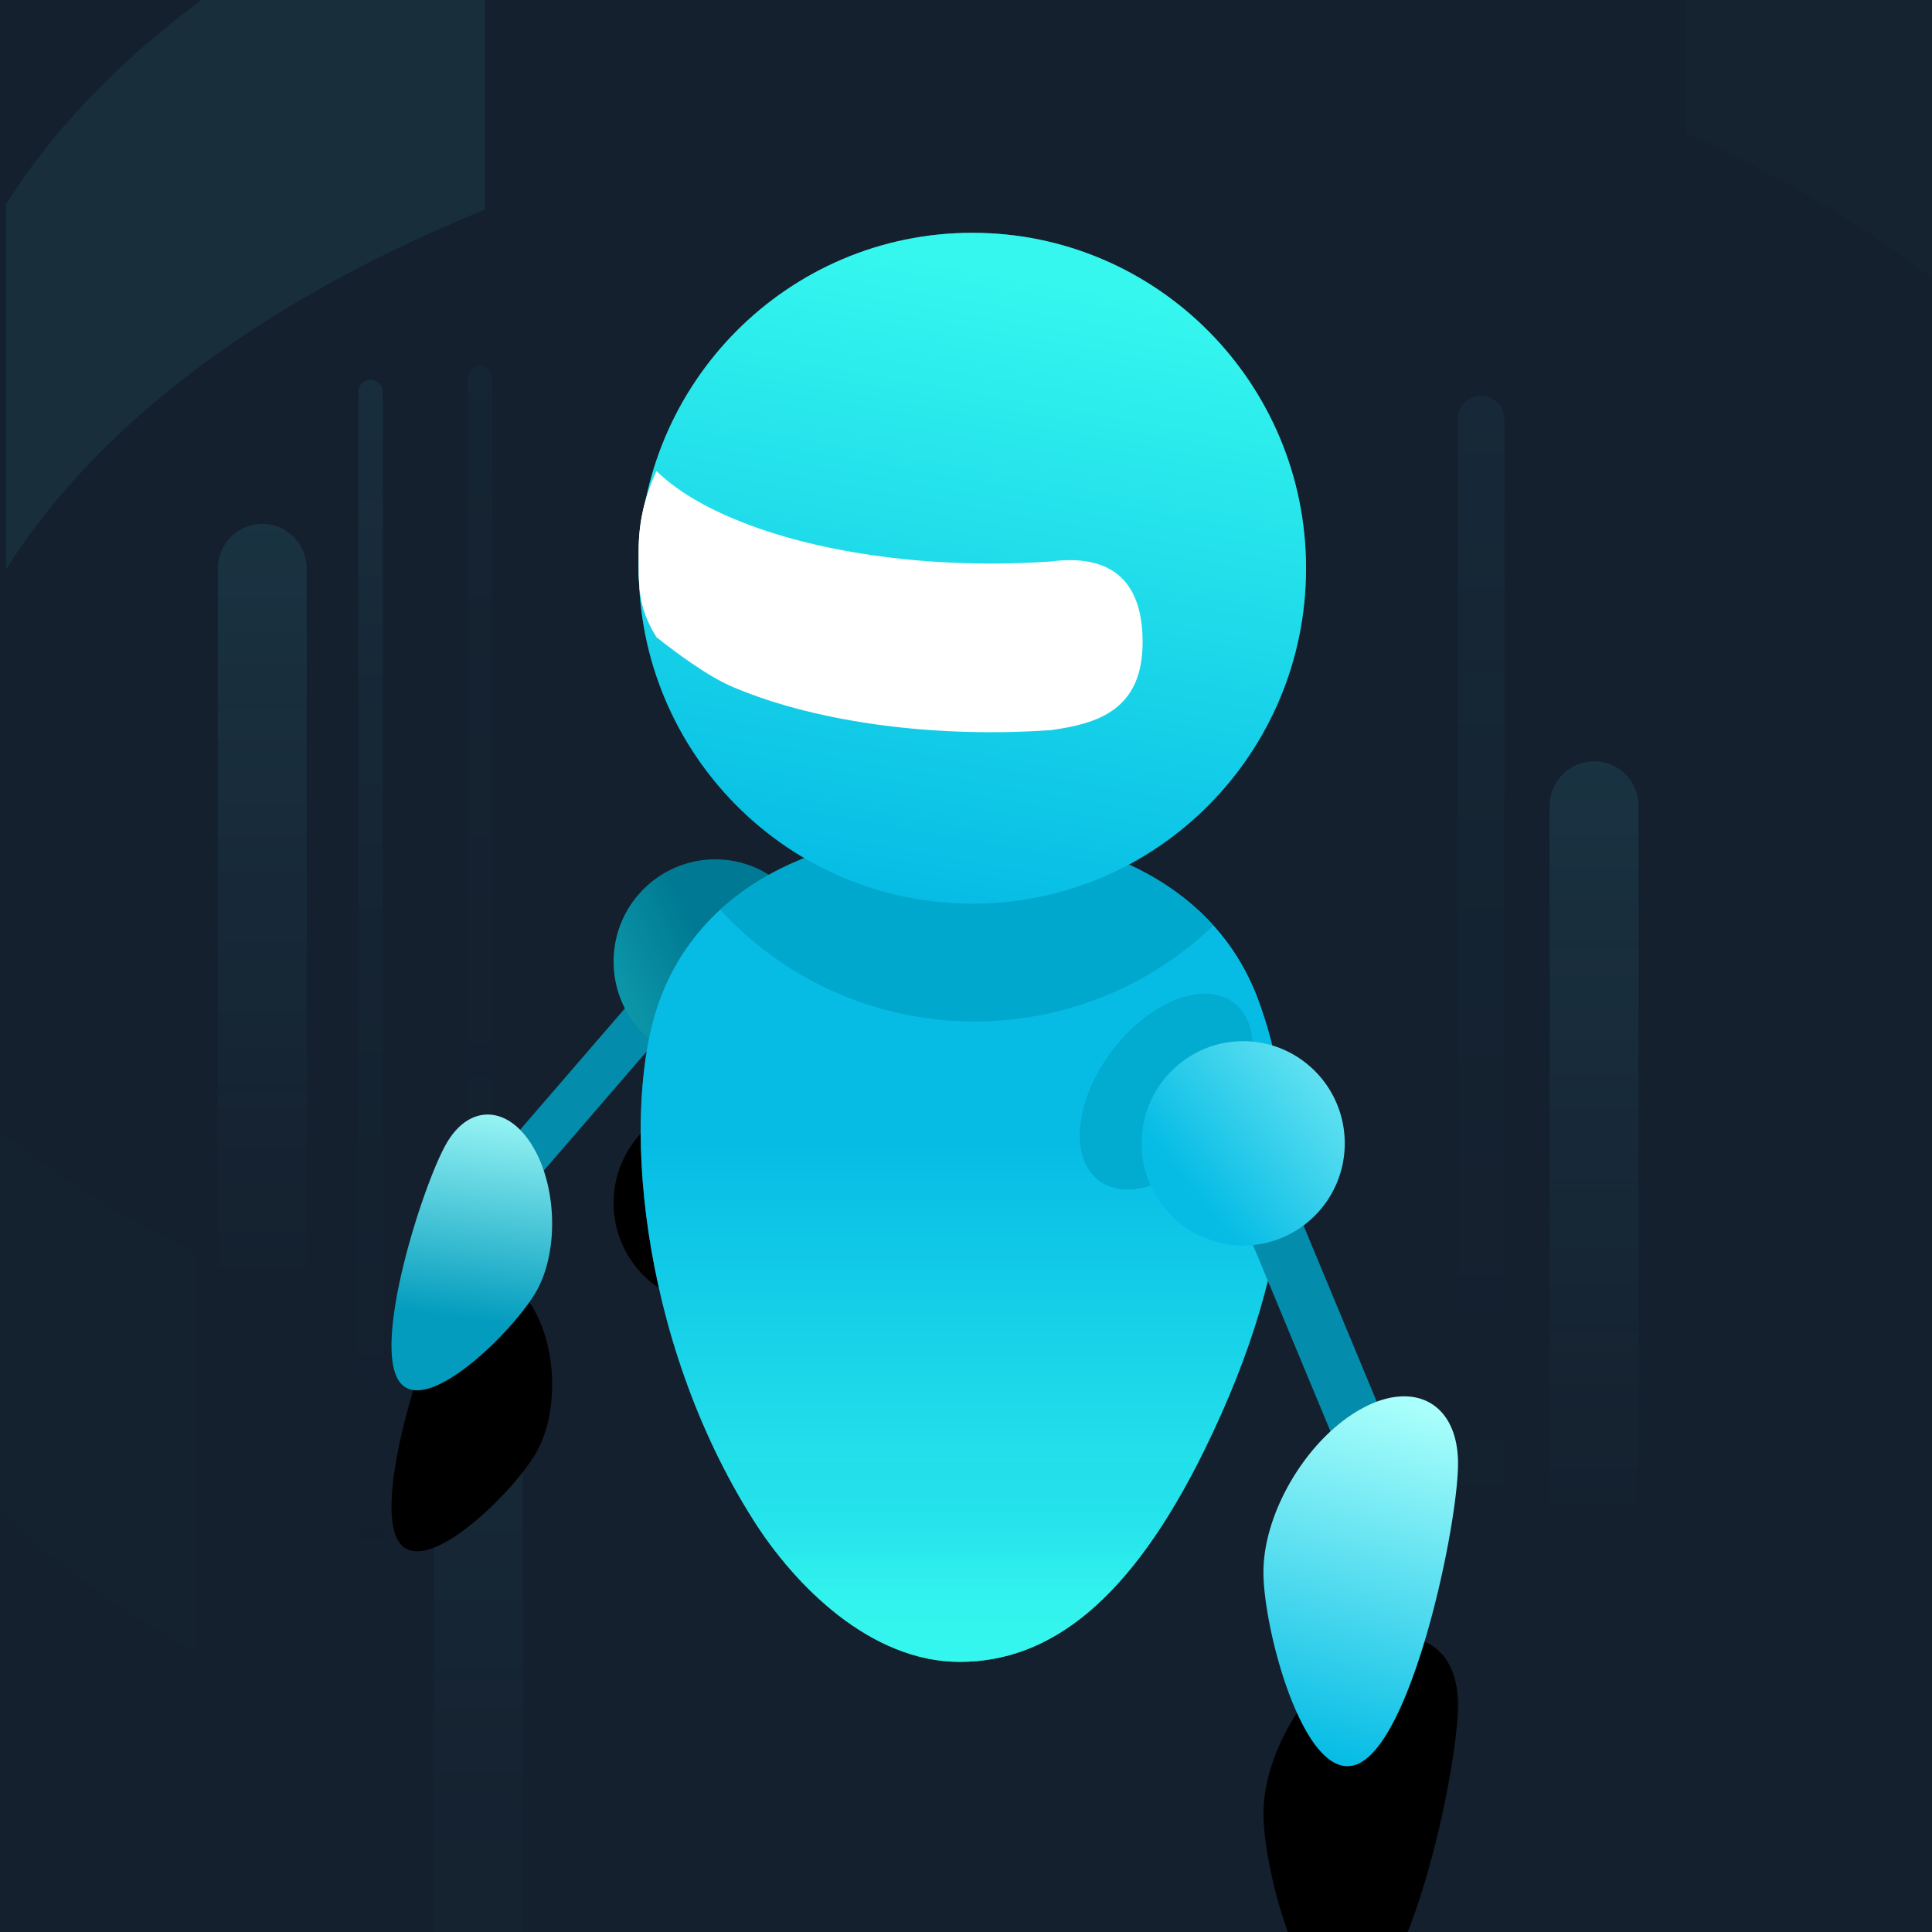 <svg width="24" height="24" fill="none" xmlns="http://www.w3.org/2000/svg"><g clip-path="url(#clip0)"><path fill="#14202E" d="M0 0h24v24H0z"/><path opacity=".06" fill-rule="evenodd" clip-rule="evenodd" d="M5.944 15.968a.554.554 0 0 0-.553.556v19.452h1.105V16.524a.554.554 0 0 0-.552-.556z" fill="url(#paint0_linear)"/><path opacity=".065" fill-rule="evenodd" clip-rule="evenodd" d="M6.025-1.932v4.536c-.777.314-1.518.672-2.211 1.074C2.099 4.673.852 5.836.074 7.076V2.539C.852 1.3 2.099.135 3.814-.86c.693-.402 1.434-.76 2.21-1.072z" fill="#51FFFF"/><path opacity=".016" fill-rule="evenodd" clip-rule="evenodd" d="M26.622 2.039v4.537c-.71-1.518-2.093-2.95-4.147-4.142a16.946 16.946 0 0 0-1.527-.782v-4.538c.53.24 1.04.5 1.527.782C24.529-.911 25.91.522 26.622 2.039z" fill="#51FFFF"/><path opacity=".115" fill-rule="evenodd" clip-rule="evenodd" d="M19.802 9.457a.554.554 0 0 0-.552.555v19.453h1.105V10.012a.554.554 0 0 0-.553-.555z" fill="url(#paint1_linear)"/><path opacity=".115" fill-rule="evenodd" clip-rule="evenodd" d="M3.258 6.508a.554.554 0 0 0-.552.556v19.452H3.81V7.064a.554.554 0 0 0-.553-.556z" fill="url(#paint2_linear)"/><path opacity=".089" fill-rule="evenodd" clip-rule="evenodd" d="M4.603 4.718a.152.152 0 0 0-.151.153V22h.303V4.871a.152.152 0 0 0-.152-.153z" fill="url(#paint3_linear)"/><path opacity=".06" fill-rule="evenodd" clip-rule="evenodd" d="M18.398 4.917a.29.29 0 0 0-.29.292v16.884h.58V5.209a.29.29 0 0 0-.29-.292z" fill="url(#paint4_linear)"/><path fill-rule="evenodd" clip-rule="evenodd" d="M11.898 7.787a.082.082 0 0 0-.082.083v9.321h.164V7.87a.082.082 0 0 0-.082-.083z" fill="url(#paint5_linear)"/><path opacity=".03" fill-rule="evenodd" clip-rule="evenodd" d="M5.96 4.543a.152.152 0 0 0-.15.152v17.131h.302V4.696a.152.152 0 0 0-.151-.153z" fill="url(#paint6_linear)"/><path fill-rule="evenodd" clip-rule="evenodd" d="M8 12.252l-1.934 2.24.408.375 1.934-2.24-.407-.375z" fill="#038CAB"/><g opacity=".188" filter="url(#filter0_f)"><path fill-rule="evenodd" clip-rule="evenodd" d="M8 12.252l-1.934 2.24.408.375 1.934-2.24-.407-.375z" fill="#038CAB"/></g><g filter="url(#filter1_d)"><path d="M7.622 11.944c0 .701.566 1.27 1.263 1.27s1.262-.569 1.262-1.27c0-.7-.565-1.269-1.262-1.269-.697 0-1.263.568-1.263 1.27z" fill="#000"/></g><path d="M7.622 11.944c0 .701.566 1.27 1.263 1.27s1.262-.569 1.262-1.27c0-.7-.565-1.269-1.262-1.269-.697 0-1.263.568-1.263 1.27z" fill="url(#paint7_linear)"/><path fill-rule="evenodd" clip-rule="evenodd" d="M11.922 20.644c1.113 0 2.116-.749 3.042-2.636 1.21-2.465 1.166-4.25.662-5.599-.504-1.348-1.886-2.083-3.712-2.083-1.827 0-3.209.735-3.713 2.083-.504 1.348-.27 4.225 1.162 6.48.51.803 1.447 1.755 2.56 1.755z" fill="url(#paint8_linear)"/><g opacity=".46" filter="url(#filter2_f)"><path fill-rule="evenodd" clip-rule="evenodd" d="M11.922 20.644c1.113 0 2.116-.749 3.042-2.636 1.21-2.465 1.166-4.25.662-5.599-.504-1.348-1.886-2.083-3.712-2.083-1.827 0-3.209.735-3.713 2.083-.504 1.348-.27 4.225 1.162 6.48.51.803 1.447 1.755 2.56 1.755z" fill="url(#paint9_linear)"/></g><g opacity=".46" filter="url(#filter3_f)"><path fill-rule="evenodd" clip-rule="evenodd" d="M11.922 20.644c1.113 0 2.116-.749 3.042-2.636 1.21-2.465 1.166-4.25.662-5.599-.504-1.348-1.886-2.083-3.712-2.083-1.827 0-3.209.735-3.713 2.083-.504 1.348-.27 4.225 1.162 6.48.51.803 1.447 1.755 2.56 1.755z" fill="url(#paint10_linear)"/></g><g opacity=".502" filter="url(#filter4_f)"><path fill-rule="evenodd" clip-rule="evenodd" d="M12.08 11.226c-2.29 0-4.146-1.866-4.146-4.167 0-2.302 1.856-4.167 4.145-4.167 2.29 0 4.145 1.865 4.145 4.167 0 2.3-1.856 4.167-4.145 4.167z" fill="url(#paint11_linear)"/></g><g filter="url(#filter5_f)"><path fill-rule="evenodd" clip-rule="evenodd" d="M13.053 9.07c-1.393.097-2.872-.081-3.946-.534-.328-.138-.746-.457-.952-.622-.239-.382-.221-.64-.221-1.088 0-.34.078-.668.22-.974.22.214.538.415.953.59 1.074.452 2.554.63 3.946.533.607-.08 1.14.11 1.14 1 0 .841-.55 1.014-1.14 1.095z" fill="#fff"/></g><path opacity=".874" fill-rule="evenodd" clip-rule="evenodd" d="M15.073 11.497c-.689-.764-1.8-1.171-3.16-1.171-1.238 0-2.27.338-2.965.976a4.277 4.277 0 0 0 3.158 1.387 4.276 4.276 0 0 0 2.967-1.192z" fill="#00A5CA"/><path fill-rule="evenodd" clip-rule="evenodd" d="M16.224 7.059c0 2.301-1.855 4.167-4.145 4.167-2.288 0-4.144-1.866-4.144-4.167 0-2.301 1.856-4.167 4.144-4.167 2.29 0 4.145 1.866 4.145 4.167z" fill="url(#paint12_linear)"/><path fill-rule="evenodd" clip-rule="evenodd" d="M13.053 9.07c-1.392.097-2.871-.08-3.945-.534-.328-.138-.747-.457-.953-.621-.239-.382-.221-.641-.221-1.088 0-.342.079-.67.221-.975.22.214.537.415.953.59 1.074.452 2.553.63 3.945.533.608-.08 1.141.11 1.141 1 0 .841-.55 1.014-1.141 1.095z" fill="#fff"/><path opacity=".739" fill-rule="evenodd" clip-rule="evenodd" d="M15.562 13.015c0 .601-.481 1.331-1.074 1.632-.594.3-1.075.057-1.075-.544 0-.6.482-1.331 1.075-1.631.593-.3 1.074-.057 1.074.543z" fill="#00A5CA"/><path fill-rule="evenodd" clip-rule="evenodd" d="M16.032 14.837l1.35 3.247-.62.261-1.35-3.247.62-.261z" fill="#038CAB"/><path fill-rule="evenodd" clip-rule="evenodd" d="M16.705 14.203c0 .7-.565 1.269-1.262 1.269a1.266 1.266 0 0 1-1.262-1.269c0-.7.565-1.269 1.262-1.269.697 0 1.262.568 1.262 1.269z" fill="url(#paint13_linear)"/><path opacity=".01" fill-rule="evenodd" clip-rule="evenodd" d="M2.446 15.58a15.319 15.319 0 0 1-.937-.499A12.424 12.424 0 0 1-.282 13.83v4.639c.625.677 1.424 1.3 2.379 1.853.114.066.231.131.35.195v-4.936z" fill="#51FFFF"/><g opacity=".501" filter="url(#filter6_f)"><path fill-rule="evenodd" clip-rule="evenodd" d="M16.904 17.628c-.593.351-1.074 1.205-1.074 1.906 0 .643.403 2.267.926 2.268h.002a.288.288 0 0 0 .146-.043c.593-.35 1.074-2.794 1.074-3.495 0-.498-.242-.786-.594-.786a.959.959 0 0 0-.48.15z" fill="url(#paint14_linear)"/></g><g opacity=".309" filter="url(#filter7_f)"><path fill-rule="evenodd" clip-rule="evenodd" d="M6.584 14.287c.28.48.288 1.254.015 1.728-.249.435-1.163 1.37-1.532 1.156a.243.243 0 0 1-.087-.09c-.281-.48.329-2.329.601-2.804.193-.336.475-.432.723-.288.102.059.198.158.28.297z" fill="url(#paint15_linear)"/></g><g filter="url(#filter8_d)"><path d="M16.904 17.505c-.668.373-1.209 1.28-1.209 2.025 0 .683.453 2.409 1.042 2.41h.002a.337.337 0 0 0 .165-.046c.667-.372 1.208-2.968 1.208-3.714 0-.529-.272-.834-.669-.834-.162 0-.345.05-.54.16z" fill="#000"/></g><path d="M16.904 17.505c-.668.373-1.209 1.28-1.209 2.025 0 .683.453 2.409 1.042 2.41h.002a.337.337 0 0 0 .165-.046c.667-.372 1.208-2.968 1.208-3.714 0-.529-.272-.834-.669-.834-.162 0-.345.05-.54.16z" fill="url(#paint16_linear)"/><g opacity=".098" filter="url(#filter9_f)"><path fill-rule="evenodd" clip-rule="evenodd" d="M16.904 17.505c-.668.373-1.209 1.28-1.209 2.025 0 .683.453 2.409 1.042 2.41h.002a.337.337 0 0 0 .165-.046c.667-.372 1.208-2.968 1.208-3.714 0-.529-.272-.834-.669-.834-.162 0-.345.05-.54.16z" fill="url(#paint17_linear)"/></g><g filter="url(#filter10_d)"><path d="M6.614 14.234c.308.508.328 1.32.045 1.814-.26.452-1.22 1.418-1.617 1.188H5.04a.266.266 0 0 1-.093-.096c-.308-.508.314-2.438.597-2.932.2-.35.5-.446.767-.291.11.064.214.17.303.317z" fill="#000"/></g><path d="M6.614 14.234c.308.508.328 1.32.045 1.814-.26.452-1.22 1.418-1.617 1.188H5.04a.266.266 0 0 1-.093-.096c-.308-.508.314-2.438.597-2.932.2-.35.5-.446.767-.291.11.064.214.17.303.317z" fill="url(#paint18_linear)"/></g><defs><filter id="filter0_f" x="-6.534" y="-.348" width="27.543" height="27.815" filterUnits="userSpaceOnUse" color-interpolation-filters="sRGB"><feFlood flood-opacity="0" result="BackgroundImageFix"/><feBlend in="SourceGraphic" in2="BackgroundImageFix" result="shape"/><feGaussianBlur stdDeviation="6.3" result="effect1_foregroundBlur"/></filter><filter id="filter1_d" x="2.623" y="8.675" width="12.524" height="12.538" filterUnits="userSpaceOnUse" color-interpolation-filters="sRGB"><feFlood flood-opacity="0" result="BackgroundImageFix"/><feColorMatrix in="SourceAlpha" values="0 0 0 0 0 0 0 0 0 0 0 0 0 0 0 0 0 0 127 0"/><feOffset dy="3"/><feGaussianBlur stdDeviation="2.5"/><feColorMatrix values="0 0 0 0 0.078 0 0 0 0 0.125 0 0 0 0 0.18 0 0 0 0.458 0"/><feBlend in2="BackgroundImageFix" result="effect1_dropShadow"/><feBlend in="SourceGraphic" in2="effect1_dropShadow" result="shape"/></filter><filter id="filter2_f" x="-.141" y="2.226" width="24.2" height="26.518" filterUnits="userSpaceOnUse" color-interpolation-filters="sRGB"><feFlood flood-opacity="0" result="BackgroundImageFix"/><feBlend in="SourceGraphic" in2="BackgroundImageFix" result="shape"/><feGaussianBlur stdDeviation="4.05" result="effect1_foregroundBlur"/></filter><filter id="filter3_f" x="-.141" y="2.226" width="24.2" height="26.518" filterUnits="userSpaceOnUse" color-interpolation-filters="sRGB"><feFlood flood-opacity="0" result="BackgroundImageFix"/><feBlend in="SourceGraphic" in2="BackgroundImageFix" result="shape"/><feGaussianBlur stdDeviation="4.05" result="effect1_foregroundBlur"/></filter><filter id="filter4_f" x="3.434" y="-1.608" width="17.29" height="17.334" filterUnits="userSpaceOnUse" color-interpolation-filters="sRGB"><feFlood flood-opacity="0" result="BackgroundImageFix"/><feBlend in="SourceGraphic" in2="BackgroundImageFix" result="shape"/><feGaussianBlur stdDeviation="2.25" result="effect1_foregroundBlur"/></filter><filter id="filter5_f" x="5.233" y="3.152" width="11.66" height="8.643" filterUnits="userSpaceOnUse" color-interpolation-filters="sRGB"><feFlood flood-opacity="0" result="BackgroundImageFix"/><feBlend in="SourceGraphic" in2="BackgroundImageFix" result="shape"/><feGaussianBlur stdDeviation="1.35" result="effect1_foregroundBlur"/></filter><filter id="filter6_f" x="9.53" y="11.178" width="14.748" height="16.924" filterUnits="userSpaceOnUse" color-interpolation-filters="sRGB"><feFlood flood-opacity="0" result="BackgroundImageFix"/><feBlend in="SourceGraphic" in2="BackgroundImageFix" result="shape"/><feGaussianBlur stdDeviation="3.15" result="effect1_foregroundBlur"/></filter><filter id="filter7_f" x="1.308" y="10.324" width="9.092" height="10.479" filterUnits="userSpaceOnUse" color-interpolation-filters="sRGB"><feFlood flood-opacity="0" result="BackgroundImageFix"/><feBlend in="SourceGraphic" in2="BackgroundImageFix" result="shape"/><feGaussianBlur stdDeviation="1.8" result="effect1_foregroundBlur"/></filter><filter id="filter8_d" x="4.695" y="9.346" width="24.417" height="26.595" filterUnits="userSpaceOnUse" color-interpolation-filters="sRGB"><feFlood flood-opacity="0" result="BackgroundImageFix"/><feColorMatrix in="SourceAlpha" values="0 0 0 0 0 0 0 0 0 0 0 0 0 0 0 0 0 0 127 0"/><feOffset dy="3"/><feGaussianBlur stdDeviation="5.5"/><feColorMatrix values="0 0 0 0 0.078 0 0 0 0 0.125 0 0 0 0 0.18 0 0 0 0.967 0"/><feBlend in2="BackgroundImageFix" result="effect1_dropShadow"/><feBlend in="SourceGraphic" in2="effect1_dropShadow" result="shape"/></filter><filter id="filter9_f" x="7.695" y="9.346" width="18.417" height="20.595" filterUnits="userSpaceOnUse" color-interpolation-filters="sRGB"><feFlood flood-opacity="0" result="BackgroundImageFix"/><feBlend in="SourceGraphic" in2="BackgroundImageFix" result="shape"/><feGaussianBlur stdDeviation="4" result="effect1_foregroundBlur"/></filter><filter id="filter10_d" x=".863" y="11.845" width="9.996" height="11.426" filterUnits="userSpaceOnUse" color-interpolation-filters="sRGB"><feFlood flood-opacity="0" result="BackgroundImageFix"/><feColorMatrix in="SourceAlpha" values="0 0 0 0 0 0 0 0 0 0 0 0 0 0 0 0 0 0 127 0"/><feOffset dy="2"/><feGaussianBlur stdDeviation="2"/><feColorMatrix values="0 0 0 0 0.078 0 0 0 0 0.125 0 0 0 0 0.18 0 0 0 1 0"/><feBlend in2="BackgroundImageFix" result="effect1_dropShadow"/><feBlend in="SourceGraphic" in2="effect1_dropShadow" result="shape"/></filter><linearGradient id="paint0_linear" x1="5.944" y1="25.442" x2="5.944" y2="14.681" gradientUnits="userSpaceOnUse"><stop stop-color="#52CAE4" stop-opacity="0"/><stop offset="1" stop-color="#48D8F4"/></linearGradient><linearGradient id="paint1_linear" x1="19.802" y1="18.93" x2="19.802" y2="8.17" gradientUnits="userSpaceOnUse"><stop stop-color="#52CAE4" stop-opacity="0"/><stop offset="1" stop-color="#48D8F4"/></linearGradient><linearGradient id="paint2_linear" x1="3.258" y1="15.982" x2="3.258" y2="5.222" gradientUnits="userSpaceOnUse"><stop stop-color="#52CAE4" stop-opacity="0"/><stop offset="1" stop-color="#48D8F4"/></linearGradient><linearGradient id="paint3_linear" x1="4.603" y1="21.951" x2="4.603" y2="3.607" gradientUnits="userSpaceOnUse"><stop stop-opacity="0"/><stop offset="1" stop-color="#48D8F4"/></linearGradient><linearGradient id="paint4_linear" x1="18.398" y1="22.042" x2="18.398" y2="3.813" gradientUnits="userSpaceOnUse"><stop stop-opacity="0"/><stop offset="1" stop-color="#48D8F4"/></linearGradient><linearGradient id="paint5_linear" x1="11.898" y1="17.164" x2="11.898" y2="7.182" gradientUnits="userSpaceOnUse"><stop/><stop offset="1" stop-color="#48D8F4"/></linearGradient><linearGradient id="paint6_linear" x1="5.961" y1="21.775" x2="5.961" y2="3.431" gradientUnits="userSpaceOnUse"><stop stop-opacity="0"/><stop offset="1" stop-color="#48D8F4"/></linearGradient><linearGradient id="paint7_linear" x1="8.885" y1="12.097" x2="4.104" y2="14.349" gradientUnits="userSpaceOnUse"><stop stop-color="#007A94"/><stop offset="1" stop-color="#35F7EE"/></linearGradient><linearGradient id="paint8_linear" x1="12.517" y1="14.186" x2="12.517" y2="20.644" gradientUnits="userSpaceOnUse"><stop stop-color="#06BCE5"/><stop offset="1" stop-color="#35F7EE"/></linearGradient><linearGradient id="paint9_linear" x1="12.517" y1="14.186" x2="12.517" y2="20.644" gradientUnits="userSpaceOnUse"><stop stop-color="#06BCE5"/><stop offset="1" stop-color="#35F7EE"/></linearGradient><linearGradient id="paint10_linear" x1="12.517" y1="18.136" x2="12.517" y2="19.784" gradientUnits="userSpaceOnUse"><stop stop-color="#06BCE5" stop-opacity="0"/><stop offset="1" stop-color="#35F7EE"/></linearGradient><linearGradient id="paint11_linear" x1="11.533" y1="11.218" x2="14.75" y2="-2.209" gradientUnits="userSpaceOnUse"><stop stop-color="#06BCE5"/><stop offset="1" stop-color="#35F7EE"/></linearGradient><linearGradient id="paint12_linear" x1="11.534" y1="11.218" x2="12.9" y2="3.469" gradientUnits="userSpaceOnUse"><stop stop-color="#06BCE5"/><stop offset="1" stop-color="#35F7EE"/></linearGradient><linearGradient id="paint13_linear" x1="14.767" y1="14.731" x2="17.738" y2="12.286" gradientUnits="userSpaceOnUse"><stop stop-color="#06BCE5"/><stop offset="1" stop-color="#A9FFFB"/></linearGradient><linearGradient id="paint14_linear" x1="16.76" y1="20.542" x2="18.793" y2="17.192" gradientUnits="userSpaceOnUse"><stop stop-color="#06BCE5"/><stop offset="1" stop-color="#A9FFFB"/></linearGradient><linearGradient id="paint15_linear" x1="5.562" y1="16.321" x2="5.94" y2="13.573" gradientUnits="userSpaceOnUse"><stop stop-color="#039CBE"/><stop offset="1" stop-color="#A9FFFB"/></linearGradient><linearGradient id="paint16_linear" x1="16.817" y1="21.94" x2="18.01" y2="17.577" gradientUnits="userSpaceOnUse"><stop stop-color="#06BCE5"/><stop offset="1" stop-color="#A9FFFB"/></linearGradient><linearGradient id="paint17_linear" x1="16.817" y1="21.94" x2="18.01" y2="17.577" gradientUnits="userSpaceOnUse"><stop stop-color="#06BCE5"/><stop offset="1" stop-color="#A9FFFB"/></linearGradient><linearGradient id="paint18_linear" x1="5.565" y1="16.357" x2="5.922" y2="13.491" gradientUnits="userSpaceOnUse"><stop stop-color="#039CBE"/><stop offset="1" stop-color="#A9FFFB"/></linearGradient><clipPath id="clip0"><path fill="#fff" d="M0 0h24v24H0z"/></clipPath></defs></svg>